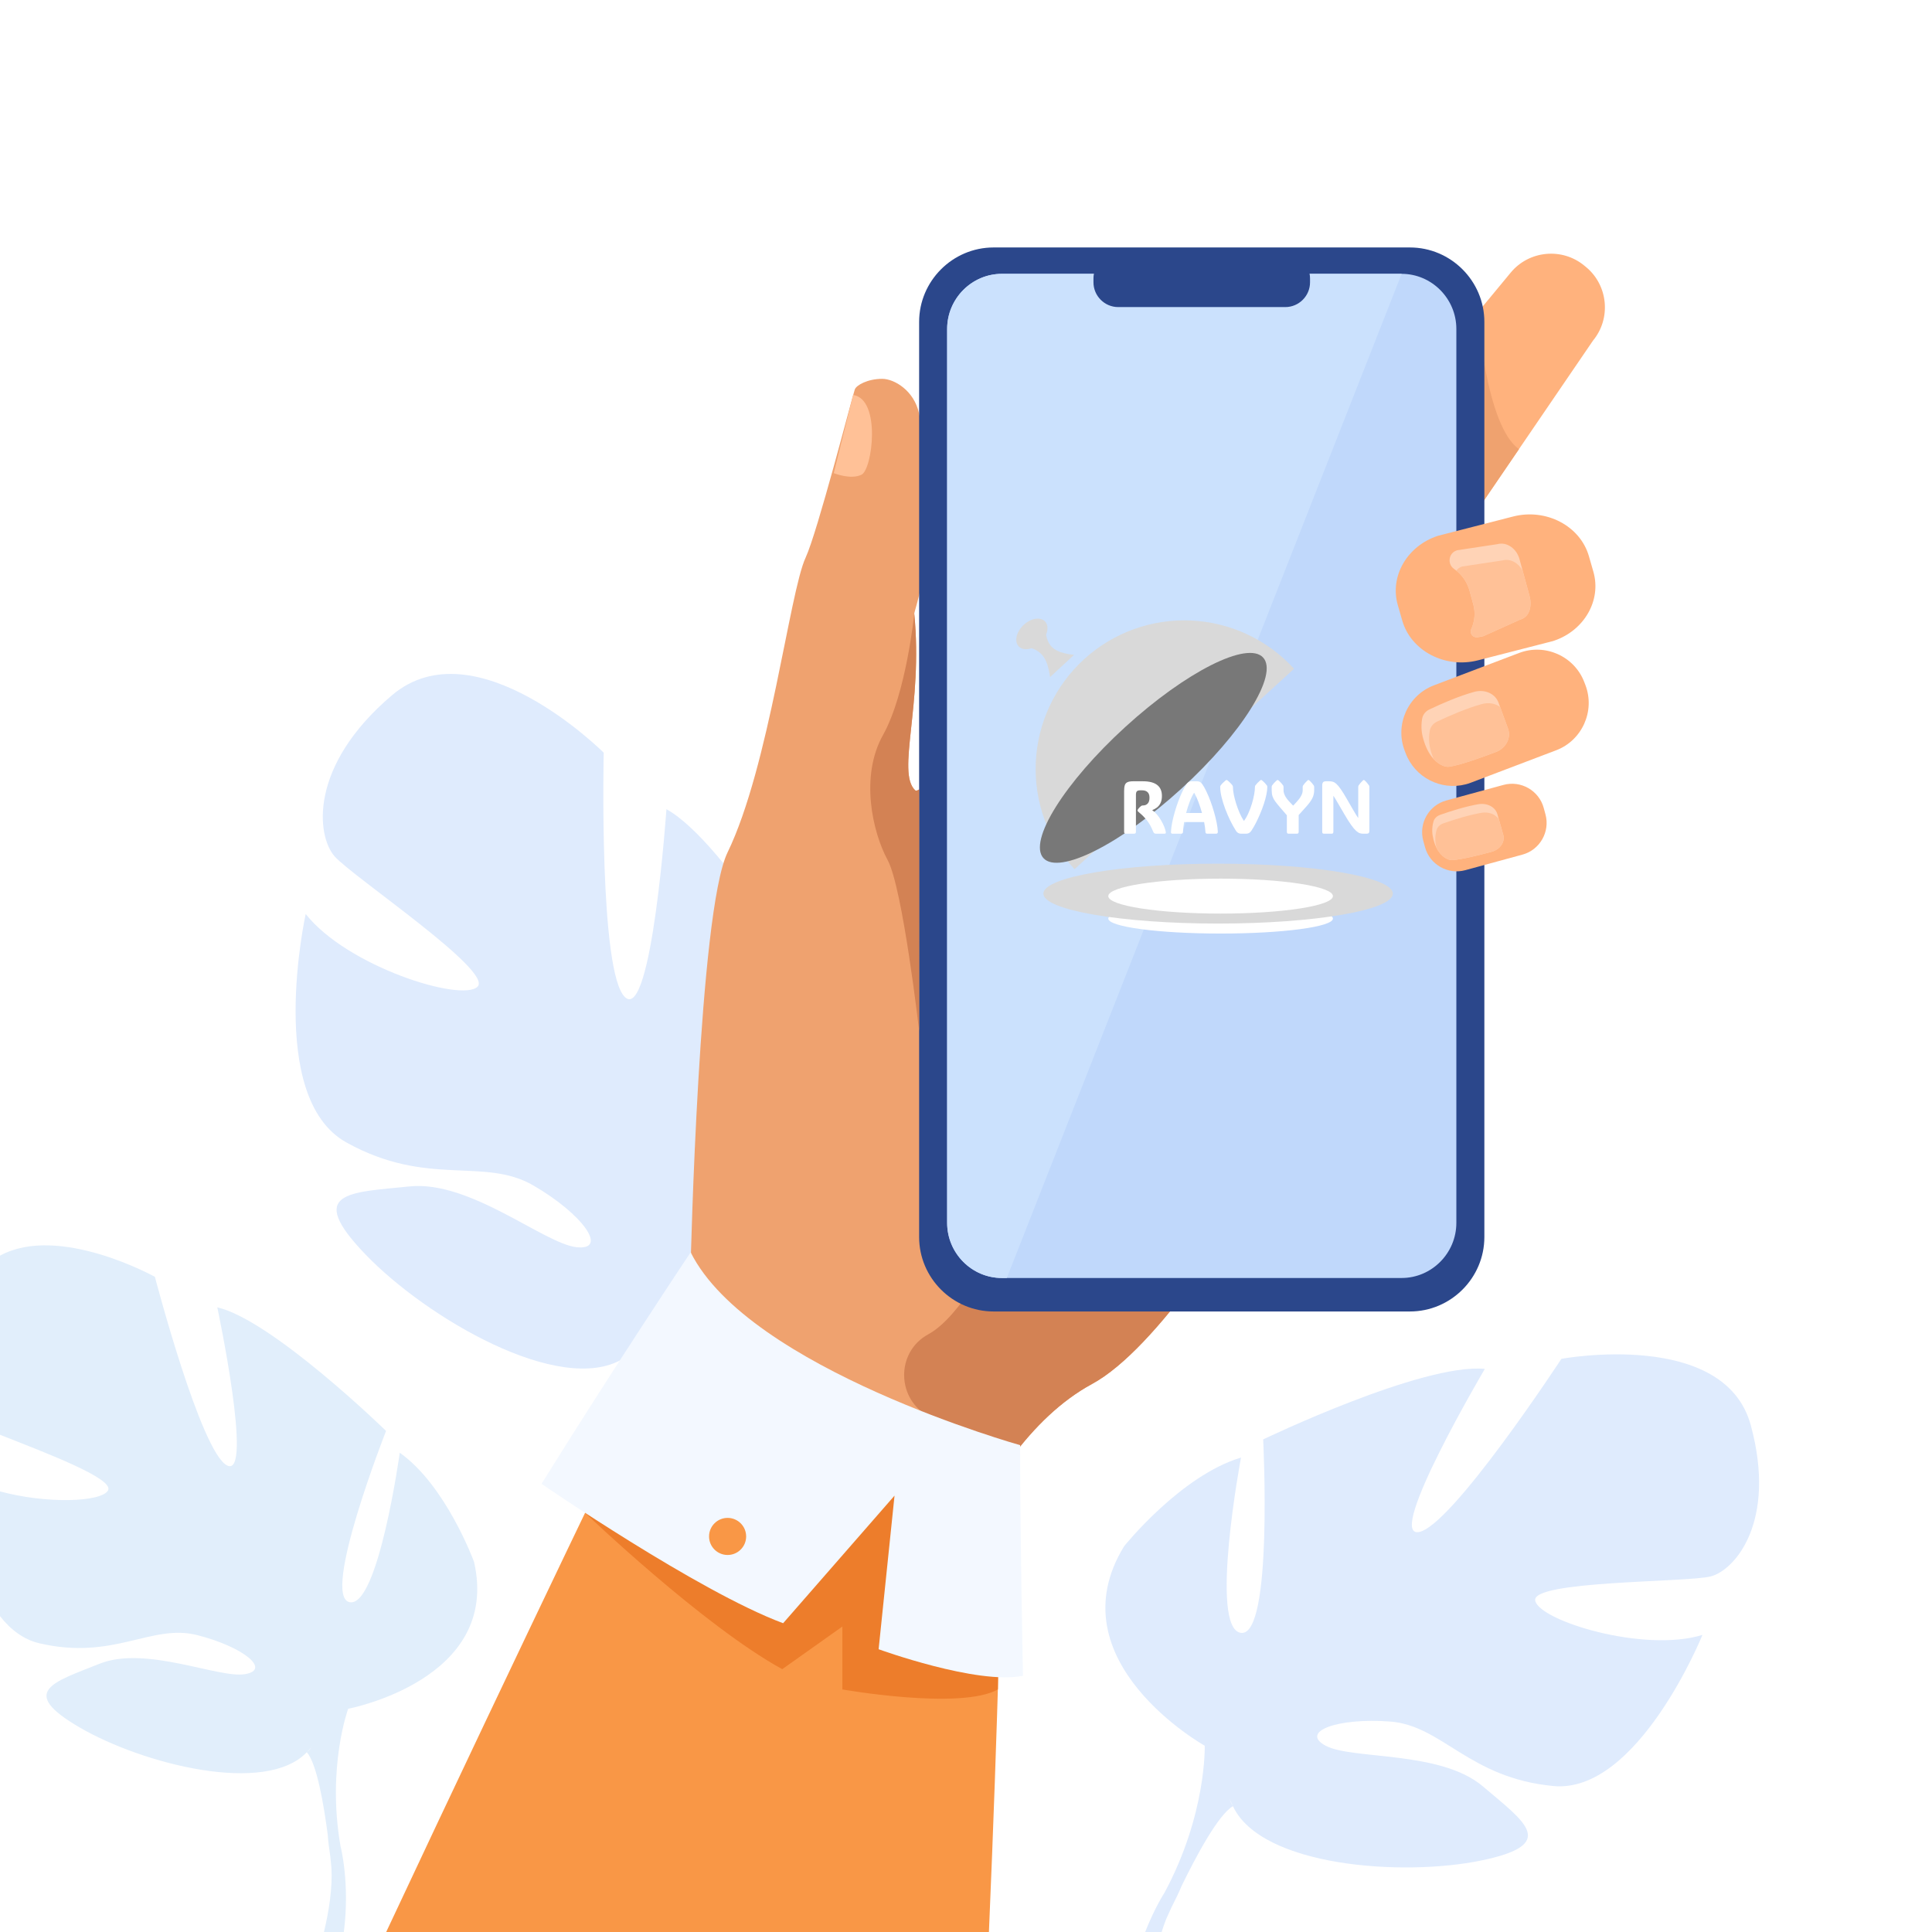 <svg width="387" height="387" viewBox="0 0 387 387" fill="none" xmlns="http://www.w3.org/2000/svg">
<g clip-path="url(#clip0_325_1410)">
<path d="M166.485 208.334C166.485 208.334 151.054 243.235 144.737 239.963C138.42 236.69 164.736 202.312 164.736 202.312C164.736 202.312 145.514 168.749 133.494 162.091C133.494 162.091 130.56 204.514 125.243 199.788C119.926 195.061 120.929 150.774 120.929 150.774C120.929 150.774 95.231 125.073 78.506 139.274C61.781 153.475 63.416 167.449 67.029 171.54C70.641 175.63 98.885 194.514 95.658 197.65C92.431 200.785 69.527 193.604 61.234 183.083C61.234 183.083 53.12 219.802 69.389 228.847C85.658 237.892 96.883 231.689 106.836 237.461C116.788 243.233 121.946 250.528 115.469 249.823C108.993 249.118 94.174 236.409 82.076 237.65C69.979 238.891 61.049 238.64 73.228 251.298C85.406 263.955 112.105 279.635 124.694 272.228C125.243 271.905 125.766 271.597 126.268 271.302C125.341 271.992 124.694 272.228 124.694 272.228C126.26 275.553 125.18 285.526 124.063 292.98C123.798 294.196 123.508 295.933 123.192 298.345C123.007 299.406 122.849 300.27 122.736 300.871C119.136 316.813 101.64 336.587 101.64 336.587L104.11 339.483C125.786 322.335 126.306 296.36 126.306 296.36C128.42 276.932 137.283 264.822 137.283 264.822C137.283 264.822 175.048 268.3 176.572 238.829C176.572 238.828 175.142 219.105 166.485 208.334Z" fill="#DFEBFD"/>
<path d="M277.241 192.993C277.241 192.993 258.814 229.857 240.096 255.304C232.648 265.432 225.154 273.75 218.758 277.219C212.497 280.614 207.197 285.889 202.811 291.733C191.452 306.866 186.21 325.812 186.21 325.812L138.346 253.399C138.346 253.399 139.979 182.614 145.726 170.774C154.102 153.519 158.148 118.656 161.366 111.716C163.753 106.567 170.57 79.97 171.224 78.016C171.508 77.174 173.776 75.882 176.722 75.885C179.086 75.885 183.099 78.17 184.112 82.865C189.23 106.597 183.069 122.251 183.139 122.946C184.945 141.185 179.516 154.724 183.323 158.31C183.465 158.442 183.728 158.379 184.1 158.142C190.698 153.905 231.653 94.198 236.697 92.909C242.025 91.55 277.241 192.993 277.241 192.993Z" fill="#EFA26F"/>
<path d="M200.61 311.481C200.61 311.481 199.958 343.66 198.092 387H77.358C104.955 328.149 128.948 278.616 128.948 278.616C128.948 278.616 197.692 280.715 200.61 311.481Z" fill="#F99746"/>
<path d="M319.089 68.233L304.267 89.962L289.722 111.287C288.836 112.357 287.809 112.729 286.698 112.622C283.208 112.29 278.889 107.256 275.524 104.469L275.182 104.189C270.744 100.517 270.117 93.883 273.789 89.448L296.02 62.575V62.572L302.613 54.603C306.285 50.165 312.919 49.538 317.355 53.209L317.696 53.489C322.134 57.161 322.761 63.795 319.089 68.233Z" fill="#FFB27D"/>
<path d="M304.267 89.963L289.722 111.287C288.835 112.357 287.808 112.729 286.698 112.622L296.02 62.575C296.04 62.855 297.625 85.31 304.267 89.963Z" fill="#EFA26F"/>
<path d="M240.096 255.304C232.648 265.432 225.153 273.75 218.758 277.219C212.497 280.614 207.196 285.888 202.811 291.733C197.766 289.382 192.015 286.622 186.395 283.89C179.55 280.564 179.288 270.845 185.992 267.244C186.057 267.208 186.121 267.173 186.184 267.137C192.466 263.542 198.903 250.85 198.903 250.85L240.096 255.304Z" fill="#D38254"/>
<path d="M170.89 79.117L167.012 94.774C167.012 94.774 170.403 96.161 172.58 95.084C174.757 94.007 176.534 79.96 170.89 79.117Z" fill="#FFC197"/>
<path d="M282.42 262.703H199.026C190.823 262.703 184.111 255.991 184.111 247.788V64.483C184.111 56.28 190.823 49.569 199.026 49.569H282.42C290.623 49.569 297.334 56.28 297.334 64.483V247.788C297.334 255.991 290.623 262.703 282.42 262.703Z" fill="#2B478B"/>
<path d="M291.723 65.895V244.952C291.723 251.026 286.788 255.995 280.76 255.995H200.685C194.657 255.995 189.724 251.026 189.724 244.952V65.895C189.724 59.821 194.657 54.852 200.685 54.852H280.76C286.788 54.852 291.723 59.821 291.723 65.895Z" fill="#C0D8FB"/>
<path d="M280.76 54.852L201.676 255.995H200.685C194.657 255.995 189.724 251.026 189.724 244.951V65.895C189.724 59.82 194.657 54.852 200.685 54.852L280.76 54.852Z" fill="#CBE1FD"/>
<path d="M257.457 61.511H223.99C221.264 61.511 219.033 59.28 219.033 56.554V55.775C219.033 53.048 221.264 50.818 223.99 50.818H257.457C260.183 50.818 262.413 53.048 262.413 55.775V56.554C262.414 59.28 260.183 61.511 257.457 61.511Z" fill="#2B478B"/>
<path d="M311.711 150.291L309.5 151.131L294.636 156.779C294.288 156.912 293.935 157.025 293.583 157.113C288.661 158.392 283.424 155.769 281.579 150.912L281.361 150.341C279.383 145.136 282.023 139.259 287.228 137.281L301.085 132.016L302.092 131.633L304.302 130.793C309.507 128.815 315.382 131.455 317.36 136.66L317.578 137.231C319.555 142.436 316.916 148.313 311.711 150.291Z" fill="#FFB27D"/>
<path d="M299.64 150.632C297.159 151.572 292.668 153.24 290.267 153.585C289.587 153.683 288.335 153.313 287.167 152.034C286.465 151.268 285.794 150.175 285.297 148.662C285.064 147.95 284.871 147.241 284.789 146.51C284.697 145.654 284.721 144.798 284.871 143.951C285.007 143.187 285.528 142.492 286.289 142.125C286.292 142.122 286.297 142.122 286.3 142.12C288.854 140.9 292.296 139.414 295.315 138.585C297.401 138.009 299.512 138.93 300.172 140.756L300.485 141.609L302.08 145.978C302.74 147.793 301.667 149.869 299.64 150.632Z" fill="#FFD3B6"/>
<path d="M299.64 150.632C297.16 151.572 292.668 153.24 290.267 153.585C289.587 153.683 288.335 153.313 287.167 152.033C287.042 151.743 286.927 151.436 286.819 151.107C286.585 150.395 286.392 149.686 286.311 148.955C286.218 148.099 286.243 147.243 286.392 146.396C286.528 145.632 287.05 144.937 287.81 144.57C287.813 144.567 287.818 144.567 287.821 144.564C290.375 143.345 293.818 141.858 296.836 141.03C298.173 140.66 299.518 140.905 300.485 141.608L302.08 145.977C302.74 147.793 301.667 149.868 299.64 150.632Z" fill="#FFC197"/>
<path d="M304.966 171.188L293.504 174.308C290.021 175.256 286.396 173.183 285.447 169.7L285.094 168.402C284.146 164.919 286.219 161.294 289.702 160.345L301.165 157.225C304.648 156.277 308.273 158.35 309.222 161.833L309.575 163.131C310.523 166.614 308.449 170.24 304.966 171.188Z" fill="#FFB27D"/>
<path d="M298.768 170.625C296.662 171.188 292.856 172.18 290.862 172.288C290.136 172.329 288.683 171.715 287.735 169.808C287.501 169.346 287.303 168.811 287.148 168.191C287.009 167.629 286.903 167.072 286.893 166.507C286.879 165.841 286.963 165.186 287.148 164.545C287.313 163.966 287.794 163.466 288.444 163.236C288.449 163.233 288.452 163.233 288.455 163.23C290.639 162.458 293.573 161.537 296.111 161.095C297.863 160.788 299.526 161.63 299.936 163.075L300.232 164.108L301.115 167.208C301.523 168.642 300.488 170.169 298.768 170.625Z" fill="#FFD3B6"/>
<path d="M298.768 170.625C296.662 171.188 292.856 172.179 290.862 172.288C290.136 172.329 288.683 171.715 287.735 169.807C287.607 169.283 287.514 168.759 287.504 168.226C287.49 167.563 287.574 166.906 287.759 166.264C287.925 165.688 288.406 165.186 289.055 164.955C289.06 164.952 289.063 164.952 289.066 164.949C291.25 164.178 294.185 163.257 296.722 162.817C298.173 162.561 299.564 163.097 300.232 164.107L301.115 167.207C301.523 168.642 300.488 170.169 298.768 170.625Z" fill="#FFC197"/>
<path d="M117.194 303.031C117.194 303.031 140.787 325.628 156.692 334.352L168.734 325.811V338.411C168.734 338.411 192.417 342.599 199.887 338.411V304.05L133.369 270.705L117.194 303.031Z" fill="#ED7D2B"/>
<path d="M138.346 250.85C138.346 250.85 123.364 273.264 108.473 297.229C108.473 297.229 139.854 318.817 156.868 325.149L179.184 299.59L175.998 330.357C175.998 330.357 195.748 337.556 204.911 335.676C204.911 335.676 204.332 307.765 204.338 289.479C204.338 289.479 150.047 274.261 138.346 250.85Z" fill="#F3F8FF"/>
<path d="M142.032 307.731C142.051 305.679 143.729 304.032 145.781 304.05C147.832 304.07 149.48 305.748 149.461 307.799C149.442 309.851 147.764 311.498 145.712 311.479C143.661 311.46 142.013 309.782 142.032 307.731Z" fill="#F99746"/>
<path d="M311.349 128.323C311.268 128.353 311.186 128.38 311.102 128.407L296.075 132.265C289.467 133.963 282.634 130.388 280.89 124.321L279.996 121.213C278.32 115.387 281.922 109.296 288.063 107.321L293.024 106.047L303.09 103.463C309.697 101.765 316.53 105.341 318.275 111.407L319.169 114.516C320.82 120.262 317.337 126.263 311.349 128.323Z" fill="#FFB27D"/>
<path d="M304.463 124.128L297.162 127.418C297.152 127.421 297.138 127.424 297.116 127.429C296.823 127.508 296.527 127.568 296.233 127.611C296.111 127.63 295.986 127.644 295.864 127.657C295.812 127.663 295.761 127.663 295.709 127.66C294.905 127.633 294.353 126.78 294.701 126.019C295.391 124.516 295.579 122.778 295.114 121.069L294.94 120.433C294.94 120.427 294.937 120.419 294.935 120.414L294.37 118.341C293.922 116.689 292.968 115.306 291.724 114.306C291.574 114.184 291.419 114.07 291.262 113.961C289.819 112.961 290.186 110.698 291.876 110.228C291.892 110.222 291.905 110.22 291.922 110.214L299.934 109.003C301.914 108.465 303.822 109.989 304.363 111.97L305.006 114.331L306.376 119.365C306.914 121.349 306.444 123.59 304.463 124.128Z" fill="#FFD3B6"/>
<path d="M304.463 124.128L297.162 127.418C297.151 127.421 297.138 127.424 297.116 127.429C296.945 127.461 296.41 127.551 295.709 127.66C294.904 127.633 294.353 126.78 294.701 126.019C295.391 124.516 295.578 122.777 295.114 121.068L294.94 120.433C294.94 120.427 294.937 120.419 294.934 120.414L294.369 118.341C293.921 116.689 292.968 115.306 291.723 114.306C291.981 113.928 292.367 113.63 292.872 113.488C292.886 113.483 292.902 113.48 292.918 113.475L300.93 112.263C302.599 111.809 304.213 112.82 305.006 114.33L306.375 119.365C306.913 121.349 306.443 123.59 304.463 124.128Z" fill="#FFC197"/>
<path d="M184.111 206.488C184.111 206.488 180.833 177.87 177.808 172.291C174.783 166.709 172.224 155.534 176.877 147.23C181.53 138.924 183.138 122.947 183.138 122.947C184.944 141.186 179.516 154.725 183.322 158.31C183.464 158.443 183.727 158.38 184.099 158.142L184.111 206.488Z" fill="#D38254"/>
<path d="M94.949 312.84C94.949 312.84 89.359 297.56 80.077 290.998C80.077 290.998 75.759 322.094 70.023 320.933C64.286 319.771 77.332 286.628 77.332 286.628C77.332 286.628 54.539 264.426 43.527 261.874C43.527 261.874 50.796 296.097 45.52 293.56C40.247 291.023 31.028 255.763 31.028 255.763C31.028 255.763 11.794 245.076 0 251.52V287.397C9.027 290.97 22.986 296.201 21.634 298.556C20.282 300.912 9.288 301.267 0 298.74V323.729C2.11 326.421 4.709 328.427 7.906 329.172C22.821 332.65 30.298 325.205 39.476 327.523C48.654 329.839 54.382 334.442 49.1 335.348C43.818 336.255 29.222 329.55 19.933 333.268C10.643 336.983 3.522 338.805 16.018 346.063C28.512 353.324 53.176 359.691 61.46 350.987C61.46 350.987 61.46 350.987 61.462 350.985C61.823 350.604 62.169 350.241 62.498 349.895C62.5 349.893 62.502 349.891 62.504 349.889C61.923 350.651 61.461 350.987 61.461 350.987C63.452 353.264 64.852 361.401 65.654 367.551C65.718 368.569 65.881 370.005 66.175 371.97C66.272 372.883 66.344 373.623 66.391 374.129C66.607 378.104 65.942 382.616 64.893 387H68.873C70.14 377.125 68.198 369.744 68.19 369.714L68.191 369.712C65.472 353.866 69.745 342.282 69.745 342.282V342.282C69.813 342.269 100.4 336.471 94.949 312.84Z" fill="#E1EEFB"/>
<path d="M350.708 285.507C345.46 266.132 312.765 272.187 312.765 272.187C312.765 272.187 290.565 306.093 284.107 306.9C277.648 307.707 297.427 274.205 297.427 274.205C284.914 272.994 253.026 288.333 253.026 288.333C253.026 288.333 255.044 327.89 248.586 327.083C242.128 326.275 248.586 291.966 248.586 291.966C236.477 295.598 225.175 309.726 225.175 309.726C211.047 332.734 241.32 349.687 241.32 349.687C241.32 349.687 241.724 363.411 233.248 379.152L233.247 379.153C233.247 379.153 231.334 382.06 229.389 387H232.691C232.961 386.115 233.258 385.259 233.587 384.437C233.587 384.431 233.589 384.427 233.593 384.422C233.598 384.41 233.603 384.399 233.608 384.387C233.834 383.877 234.159 383.151 234.564 382.267C234.564 382.265 234.565 382.264 234.565 382.263C234.565 382.261 234.568 382.261 234.568 382.259C235.576 380.285 236.258 378.826 236.688 377.773C236.69 377.77 236.691 377.766 236.692 377.763C239.714 371.565 244.068 363.49 246.971 361.796C246.971 361.796 246.606 361.282 246.265 360.282C246.49 360.765 246.725 361.268 246.971 361.796C252.622 373.905 280.878 375.923 296.62 372.694C312.362 369.465 305.5 365.025 297.023 357.819C288.547 350.612 270.786 352.512 265.539 349.686C260.292 346.861 267.961 344.036 278.456 344.843C288.95 345.65 294.198 356.145 311.151 357.759C328.104 359.374 341.02 327.486 341.02 327.486C329.315 331.119 308.325 324.661 307.518 320.624C306.711 316.588 337.791 316.992 342.635 315.781C347.479 314.57 355.955 304.882 350.708 285.507Z" fill="#DFEBFD"/>
<ellipse cx="244.5" cy="184" rx="22.5" ry="3" fill="white"/>
<path d="M204.534 129.357L209.325 124.918C209.412 129.598 211.002 130.653 215.134 131.188L210.343 135.626C209.744 131.678 208.7 129.93 204.534 129.357Z" fill="#D9D9D9"/>
<g filter="url(#filter0_i_325_1410)">
<path d="M209.239 172.114C203.914 166.283 201.124 158.576 201.482 150.688C201.84 142.799 205.317 135.377 211.148 130.052C216.98 124.727 224.687 121.937 232.575 122.295C240.463 122.654 247.886 126.131 253.211 131.962L231.225 152.038L209.239 172.114Z" fill="#D9D9D9"/>
</g>
<ellipse cx="231.019" cy="151.806" rx="29.793" ry="8.352" transform="rotate(-42.397 231.019 151.806)" fill="#787878"/>
<ellipse cx="206.695" cy="126.981" rx="3.634" ry="2.44" transform="rotate(-43.533 206.695 126.981)" fill="#D9D9D9"/>
<ellipse cx="244" cy="179" rx="35" ry="6" fill="#D9D9D9"/>
<ellipse cx="244.5" cy="179.5" rx="22.5" ry="3.5" fill="white"/>
<path d="M227.538 166.612C227.538 166.758 227.506 166.861 227.442 166.919C227.384 166.973 227.281 167 227.135 167H225.575C225.428 167 225.323 166.973 225.26 166.919C225.201 166.861 225.172 166.758 225.172 166.612V158.46C225.172 157.972 225.216 157.586 225.304 157.303C225.396 157.015 225.572 156.81 225.831 156.688C226.095 156.561 226.478 156.497 226.981 156.497H228.922C231.471 156.497 232.745 157.476 232.745 159.434C232.745 160.03 232.645 160.518 232.445 160.899C232.245 161.28 231.996 161.578 231.698 161.792C231.4 162.002 231.107 162.161 230.819 162.269V162.305C231.146 162.52 231.456 162.803 231.749 163.155C232.047 163.501 232.315 163.88 232.555 164.29C232.794 164.695 232.997 165.098 233.163 165.499C233.329 165.894 233.443 166.248 233.507 166.561C233.536 166.707 233.536 166.817 233.507 166.89C233.482 166.963 233.399 167 233.258 167H231.566C231.439 167 231.327 166.973 231.229 166.919C231.136 166.866 231.051 166.741 230.973 166.546C230.602 165.613 230.174 164.854 229.691 164.268C229.208 163.677 228.741 163.204 228.292 162.847C228.004 162.618 227.86 162.454 227.86 162.356C227.86 162.278 227.906 162.171 227.999 162.034C228.058 161.951 228.143 161.851 228.255 161.734C228.368 161.617 228.465 161.529 228.548 161.47C228.631 161.412 228.697 161.375 228.746 161.36C228.8 161.346 228.88 161.338 228.988 161.338C229.349 161.338 229.649 161.214 229.889 160.965C230.133 160.716 230.255 160.323 230.255 159.786C230.255 159.278 230.125 158.907 229.867 158.672C229.613 158.433 229.261 158.313 228.812 158.313H228.373C228.05 158.313 227.831 158.382 227.713 158.519C227.596 158.655 227.538 158.89 227.538 159.222V166.612ZM240.831 157.076C241.1 157.452 241.373 157.938 241.651 158.533C241.935 159.124 242.208 159.773 242.472 160.481C242.735 161.189 242.972 161.915 243.182 162.657C243.397 163.394 243.573 164.104 243.709 164.788C243.846 165.472 243.924 166.08 243.944 166.612C243.949 166.871 243.832 167 243.592 167H241.82C241.59 167 241.471 166.885 241.461 166.656C241.441 166.109 241.354 165.445 241.197 164.664H237.198C237.062 165.425 236.983 166.089 236.964 166.656C236.954 166.885 236.83 167 236.59 167H234.854C234.767 167 234.693 166.976 234.635 166.927C234.576 166.873 234.549 166.783 234.554 166.656C234.579 166.114 234.657 165.499 234.789 164.81C234.925 164.117 235.101 163.399 235.316 162.657C235.531 161.915 235.77 161.189 236.034 160.481C236.297 159.769 236.571 159.117 236.854 158.526C237.137 157.935 237.413 157.452 237.682 157.076C237.823 156.875 237.972 156.729 238.128 156.636C238.29 156.543 238.487 156.497 238.722 156.497H239.776C240.016 156.497 240.216 156.543 240.377 156.636C240.538 156.729 240.689 156.875 240.831 157.076ZM239.176 158.812C238.854 159.324 238.558 159.937 238.29 160.65C238.021 161.363 237.789 162.095 237.594 162.847H240.772C240.567 162.095 240.331 161.363 240.062 160.65C239.793 159.937 239.513 159.324 239.22 158.812H239.176ZM247.577 166.421C247.186 165.806 246.803 165.118 246.427 164.356C246.056 163.589 245.719 162.803 245.416 161.998C245.113 161.187 244.872 160.408 244.691 159.661C244.51 158.909 244.42 158.238 244.42 157.647C244.42 157.52 244.447 157.42 244.5 157.347C244.613 157.19 244.75 157.029 244.911 156.863C245.077 156.692 245.272 156.514 245.497 156.329C245.57 156.27 245.638 156.241 245.702 156.241C245.765 156.241 245.829 156.27 245.892 156.329C246.122 156.514 246.317 156.692 246.478 156.863C246.639 157.029 246.776 157.19 246.888 157.347C246.942 157.42 246.969 157.527 246.969 157.669V157.64C246.969 158.055 247.025 158.555 247.137 159.141C247.254 159.722 247.413 160.335 247.613 160.979C247.818 161.619 248.05 162.242 248.309 162.847C248.573 163.448 248.854 163.973 249.151 164.422H249.195C249.522 163.973 249.818 163.45 250.082 162.854C250.35 162.254 250.58 161.634 250.77 160.994C250.965 160.354 251.114 159.744 251.217 159.163C251.324 158.577 251.378 158.072 251.378 157.647V157.669C251.378 157.527 251.402 157.42 251.451 157.347C251.686 157.024 252.008 156.685 252.418 156.329C252.496 156.27 252.564 156.241 252.623 156.241C252.677 156.241 252.74 156.27 252.813 156.329C253.033 156.514 253.221 156.692 253.377 156.863C253.534 157.029 253.668 157.19 253.78 157.347C253.829 157.425 253.854 157.53 253.854 157.662C253.854 158.106 253.79 158.621 253.663 159.207C253.541 159.788 253.373 160.403 253.158 161.053C252.943 161.702 252.699 162.352 252.425 163.001C252.152 163.65 251.864 164.271 251.561 164.861C251.258 165.447 250.956 165.967 250.653 166.421C250.399 166.807 250.052 167 249.613 167H248.602C248.163 167 247.821 166.807 247.577 166.421ZM244.42 157.64V157.647V157.669V157.64ZM253.854 157.647V157.669V157.662V157.647ZM260.138 166.612C260.138 166.758 260.106 166.861 260.042 166.919C259.984 166.973 259.881 167 259.735 167H258.175C258.028 167 257.923 166.973 257.86 166.919C257.801 166.861 257.772 166.758 257.772 166.612V163.309L256.314 161.617C255.968 161.211 255.675 160.848 255.436 160.525C255.201 160.203 255.025 159.871 254.908 159.529C254.791 159.183 254.732 158.777 254.732 158.313V157.669C254.732 157.527 254.757 157.42 254.806 157.347C255.025 157.024 255.333 156.685 255.729 156.329C255.802 156.27 255.868 156.241 255.926 156.241C255.985 156.241 256.046 156.27 256.109 156.329C256.324 156.514 256.505 156.692 256.651 156.863C256.798 157.029 256.925 157.19 257.032 157.347C257.081 157.425 257.105 157.532 257.105 157.669V158.306C257.105 158.624 257.198 158.975 257.384 159.361C257.569 159.747 257.882 160.171 258.321 160.635L259.032 161.382L259.728 160.635C260.123 160.21 260.423 159.805 260.628 159.419C260.838 159.034 260.943 158.665 260.943 158.313V157.669C260.943 157.527 260.968 157.42 261.017 157.347C261.227 157.029 261.524 156.69 261.91 156.329C261.983 156.27 262.044 156.241 262.093 156.241C262.152 156.241 262.213 156.27 262.276 156.329C262.481 156.514 262.655 156.692 262.796 156.863C262.943 157.029 263.067 157.19 263.17 157.347C263.219 157.425 263.243 157.532 263.243 157.669V158.313C263.243 158.851 263.126 159.366 262.892 159.859C262.657 160.347 262.259 160.904 261.698 161.529L260.138 163.265V166.612ZM267.088 166.612C267.088 166.758 267.059 166.861 267 166.919C266.947 166.973 266.849 167 266.708 167H265.235C265.099 167 265.001 166.973 264.942 166.919C264.884 166.861 264.854 166.758 264.854 166.612V157.332C264.854 157.044 264.911 156.834 265.023 156.702C265.135 156.565 265.333 156.497 265.616 156.497H266.297C266.546 156.497 266.781 156.531 267 156.6C267.225 156.663 267.462 156.81 267.711 157.039C267.965 157.269 268.258 157.625 268.59 158.108C268.927 158.587 269.332 159.241 269.806 160.071C270.26 160.862 270.624 161.495 270.897 161.968C271.175 162.442 271.39 162.803 271.542 163.052C271.693 163.301 271.805 163.479 271.878 163.587C271.957 163.694 272.02 163.782 272.069 163.851V157.669C272.069 157.527 272.091 157.42 272.135 157.347C272.345 157.024 272.635 156.685 273.006 156.329C273.08 156.27 273.141 156.241 273.189 156.241C273.243 156.241 273.302 156.27 273.365 156.329C273.565 156.514 273.734 156.692 273.871 156.863C274.012 157.029 274.134 157.19 274.237 157.347C274.281 157.425 274.303 157.532 274.303 157.669V166.392C274.303 166.612 274.261 166.768 274.178 166.861C274.095 166.954 273.944 167 273.724 167H273.021C272.811 167 272.596 166.966 272.376 166.897C272.157 166.824 271.908 166.663 271.629 166.414C271.351 166.16 271.021 165.767 270.641 165.235C270.26 164.703 269.801 163.975 269.264 163.052C268.81 162.266 268.446 161.641 268.172 161.177C267.904 160.713 267.699 160.364 267.557 160.13C267.416 159.891 267.313 159.725 267.25 159.632C267.186 159.534 267.132 159.461 267.088 159.412V166.612Z" fill="white"/>
</g>
<defs>
<filter id="filter0_i_325_1410" x="201.452" y="122.265" width="57.759" height="51.85" filterUnits="userSpaceOnUse" color-interpolation-filters="sRGB">
<feFlood flood-opacity="0" result="BackgroundImageFix"/>
<feBlend mode="normal" in="SourceGraphic" in2="BackgroundImageFix" result="shape"/>
<feColorMatrix in="SourceAlpha" type="matrix" values="0 0 0 0 0 0 0 0 0 0 0 0 0 0 0 0 0 0 127 0" result="hardAlpha"/>
<feMorphology radius="18" operator="erode" in="SourceAlpha" result="effect1_innerShadow_325_1410"/>
<feOffset dx="6" dy="2"/>
<feGaussianBlur stdDeviation="2"/>
<feComposite in2="hardAlpha" operator="arithmetic" k2="-1" k3="1"/>
<feColorMatrix type="matrix" values="0 0 0 0 0 0 0 0 0 0 0 0 0 0 0 0 0 0 0.25 0"/>
<feBlend mode="normal" in2="shape" result="effect1_innerShadow_325_1410"/>
</filter>
<clipPath id="clip0_325_1410">
<rect width="387" height="387" fill="white"/>
</clipPath>
</defs>
</svg>

